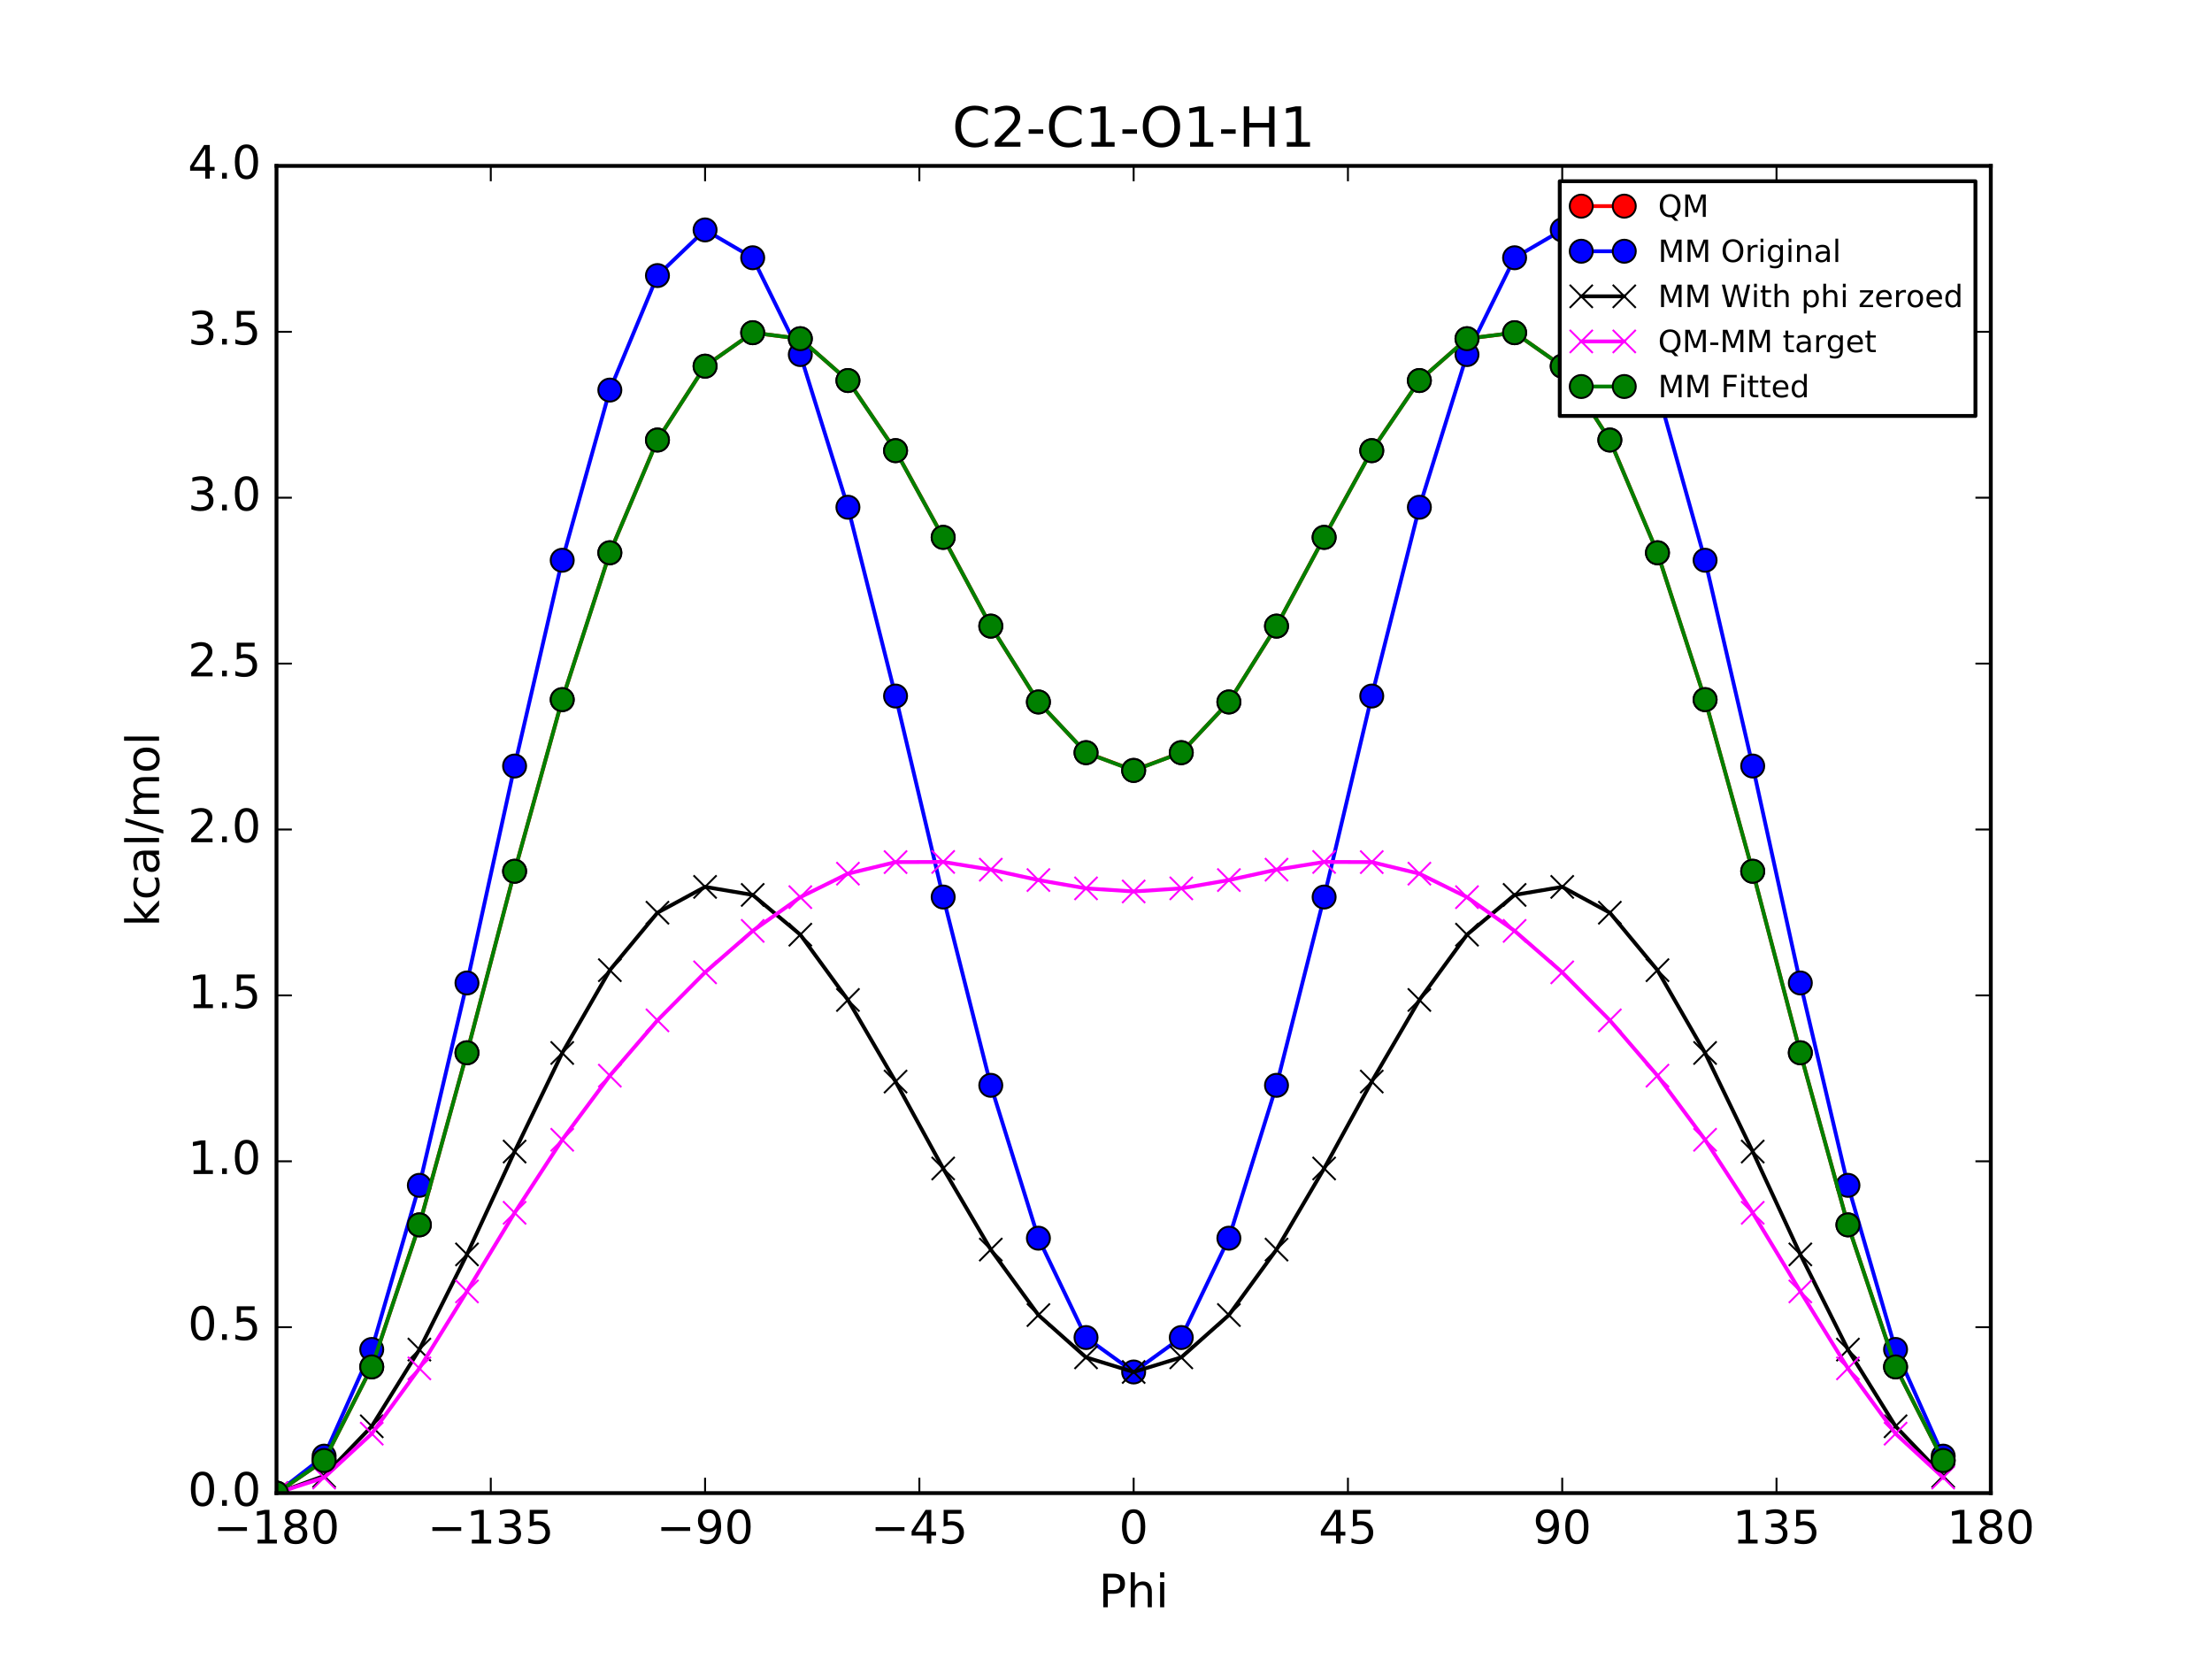 <?xml version="1.0" encoding="utf-8" standalone="no"?>
<!DOCTYPE svg PUBLIC "-//W3C//DTD SVG 1.1//EN"
  "http://www.w3.org/Graphics/SVG/1.1/DTD/svg11.dtd">
<!-- Created with matplotlib (http://matplotlib.org/) -->
<svg height="432pt" version="1.1" viewBox="0 0 576 432" width="576pt" xmlns="http://www.w3.org/2000/svg" xmlns:xlink="http://www.w3.org/1999/xlink">
 <defs>
  <style type="text/css">
*{stroke-linecap:butt;stroke-linejoin:round;stroke-miterlimit:100000;}
  </style>
 </defs>
 <g id="figure_1">
  <g id="patch_1">
   <path d="M 0 432 
L 576 432 
L 576 0 
L 0 0 
z
" style="fill:#ffffff;"/>
  </g>
  <g id="axes_1">
   <g id="patch_2">
    <path d="M 72 388.8 
L 518.4 388.8 
L 518.4 43.2 
L 72 43.2 
z
" style="fill:#ffffff;"/>
   </g>
   <g id="line2d_1">
    <path clip-path="url(#p8fb1df0a08)" d="M 72 388.8 
L 84.4 380.294 
L 96.8 355.929 
L 109.2 318.945 
L 121.6 274.128 
L 134 226.873 
L 146.4 182.188 
L 158.8 143.933 
L 171.2 114.569 
L 183.6 95.341 
L 196 86.636 
L 208.4 88.205 
L 220.8 99.086 
L 233.2 117.328 
L 245.6 139.918 
L 258 163.046 
L 270.4 182.802 
L 282.8 195.982 
L 295.2 200.593 
L 307.6 195.982 
L 320 182.802 
L 332.4 163.046 
L 344.8 139.918 
L 357.2 117.328 
L 369.6 99.086 
L 382 88.205 
L 394.4 86.636 
L 406.8 95.341 
L 419.2 114.569 
L 431.6 143.933 
L 444 182.188 
L 456.4 226.874 
L 468.8 274.128 
L 481.2 318.945 
L 493.6 355.929 
L 506 380.294 
" style="fill:none;stroke:#ff0000;stroke-linecap:square;"/>
    <defs>
     <path d="M 0 3 
C 0.796 3 1.559 2.684 2.121 2.121 
C 2.684 1.559 3 0.796 3 0 
C 3 -0.796 2.684 -1.559 2.121 -2.121 
C 1.559 -2.684 0.796 -3 0 -3 
C -0.796 -3 -1.559 -2.684 -2.121 -2.121 
C -2.684 -1.559 -3 -0.796 -3 0 
C -3 0.796 -2.684 1.559 -2.121 2.121 
C -1.559 2.684 -0.796 3 0 3 
z
" id="me7683fdfe3" style="stroke:#000000;stroke-width:0.5;"/>
    </defs>
    <g clip-path="url(#p8fb1df0a08)">
     <use style="fill:#ff0000;stroke:#000000;stroke-width:0.5;" x="72.0" xlink:href="#me7683fdfe3" y="388.8"/>
     <use style="fill:#ff0000;stroke:#000000;stroke-width:0.5;" x="84.4" xlink:href="#me7683fdfe3" y="380.294"/>
     <use style="fill:#ff0000;stroke:#000000;stroke-width:0.5;" x="96.8" xlink:href="#me7683fdfe3" y="355.929"/>
     <use style="fill:#ff0000;stroke:#000000;stroke-width:0.5;" x="109.2" xlink:href="#me7683fdfe3" y="318.945"/>
     <use style="fill:#ff0000;stroke:#000000;stroke-width:0.5;" x="121.6" xlink:href="#me7683fdfe3" y="274.128"/>
     <use style="fill:#ff0000;stroke:#000000;stroke-width:0.5;" x="134" xlink:href="#me7683fdfe3" y="226.873"/>
     <use style="fill:#ff0000;stroke:#000000;stroke-width:0.5;" x="146.4" xlink:href="#me7683fdfe3" y="182.188"/>
     <use style="fill:#ff0000;stroke:#000000;stroke-width:0.5;" x="158.8" xlink:href="#me7683fdfe3" y="143.933"/>
     <use style="fill:#ff0000;stroke:#000000;stroke-width:0.5;" x="171.2" xlink:href="#me7683fdfe3" y="114.569"/>
     <use style="fill:#ff0000;stroke:#000000;stroke-width:0.5;" x="183.6" xlink:href="#me7683fdfe3" y="95.341"/>
     <use style="fill:#ff0000;stroke:#000000;stroke-width:0.5;" x="196" xlink:href="#me7683fdfe3" y="86.636"/>
     <use style="fill:#ff0000;stroke:#000000;stroke-width:0.5;" x="208.4" xlink:href="#me7683fdfe3" y="88.205"/>
     <use style="fill:#ff0000;stroke:#000000;stroke-width:0.5;" x="220.8" xlink:href="#me7683fdfe3" y="99.086"/>
     <use style="fill:#ff0000;stroke:#000000;stroke-width:0.5;" x="233.2" xlink:href="#me7683fdfe3" y="117.328"/>
     <use style="fill:#ff0000;stroke:#000000;stroke-width:0.5;" x="245.6" xlink:href="#me7683fdfe3" y="139.918"/>
     <use style="fill:#ff0000;stroke:#000000;stroke-width:0.5;" x="258" xlink:href="#me7683fdfe3" y="163.046"/>
     <use style="fill:#ff0000;stroke:#000000;stroke-width:0.5;" x="270.4" xlink:href="#me7683fdfe3" y="182.802"/>
     <use style="fill:#ff0000;stroke:#000000;stroke-width:0.5;" x="282.8" xlink:href="#me7683fdfe3" y="195.982"/>
     <use style="fill:#ff0000;stroke:#000000;stroke-width:0.5;" x="295.2" xlink:href="#me7683fdfe3" y="200.593"/>
     <use style="fill:#ff0000;stroke:#000000;stroke-width:0.5;" x="307.6" xlink:href="#me7683fdfe3" y="195.982"/>
     <use style="fill:#ff0000;stroke:#000000;stroke-width:0.5;" x="320" xlink:href="#me7683fdfe3" y="182.802"/>
     <use style="fill:#ff0000;stroke:#000000;stroke-width:0.5;" x="332.4" xlink:href="#me7683fdfe3" y="163.046"/>
     <use style="fill:#ff0000;stroke:#000000;stroke-width:0.5;" x="344.8" xlink:href="#me7683fdfe3" y="139.918"/>
     <use style="fill:#ff0000;stroke:#000000;stroke-width:0.5;" x="357.2" xlink:href="#me7683fdfe3" y="117.328"/>
     <use style="fill:#ff0000;stroke:#000000;stroke-width:0.5;" x="369.6" xlink:href="#me7683fdfe3" y="99.086"/>
     <use style="fill:#ff0000;stroke:#000000;stroke-width:0.5;" x="382" xlink:href="#me7683fdfe3" y="88.205"/>
     <use style="fill:#ff0000;stroke:#000000;stroke-width:0.5;" x="394.4" xlink:href="#me7683fdfe3" y="86.636"/>
     <use style="fill:#ff0000;stroke:#000000;stroke-width:0.5;" x="406.8" xlink:href="#me7683fdfe3" y="95.341"/>
     <use style="fill:#ff0000;stroke:#000000;stroke-width:0.5;" x="419.2" xlink:href="#me7683fdfe3" y="114.569"/>
     <use style="fill:#ff0000;stroke:#000000;stroke-width:0.5;" x="431.6" xlink:href="#me7683fdfe3" y="143.933"/>
     <use style="fill:#ff0000;stroke:#000000;stroke-width:0.5;" x="444" xlink:href="#me7683fdfe3" y="182.188"/>
     <use style="fill:#ff0000;stroke:#000000;stroke-width:0.5;" x="456.4" xlink:href="#me7683fdfe3" y="226.874"/>
     <use style="fill:#ff0000;stroke:#000000;stroke-width:0.5;" x="468.8" xlink:href="#me7683fdfe3" y="274.128"/>
     <use style="fill:#ff0000;stroke:#000000;stroke-width:0.5;" x="481.2" xlink:href="#me7683fdfe3" y="318.945"/>
     <use style="fill:#ff0000;stroke:#000000;stroke-width:0.5;" x="493.6" xlink:href="#me7683fdfe3" y="355.929"/>
     <use style="fill:#ff0000;stroke:#000000;stroke-width:0.5;" x="506" xlink:href="#me7683fdfe3" y="380.294"/>
    </g>
   </g>
   <g id="line2d_2">
    <path clip-path="url(#p8fb1df0a08)" d="M 72 388.8 
L 84.4 379.177 
L 96.8 351.395 
L 109.2 308.66 
L 121.6 255.964 
L 134 199.473 
L 146.4 145.887 
L 158.8 101.573 
L 171.2 71.756 
L 183.6 59.872 
L 196 67.121 
L 208.4 92.327 
L 220.8 132.083 
L 233.2 181.248 
L 245.6 233.586 
L 258 282.619 
L 270.4 322.423 
L 282.8 348.294 
L 295.2 357.258 
L 307.6 348.294 
L 320 322.423 
L 332.4 282.619 
L 344.8 233.586 
L 357.2 181.248 
L 369.6 132.083 
L 382 92.327 
L 394.4 67.121 
L 406.8 59.872 
L 419.2 71.756 
L 431.6 101.573 
L 444 145.887 
L 456.4 199.473 
L 468.8 255.964 
L 481.2 308.66 
L 493.6 351.395 
L 506 379.177 
" style="fill:none;stroke:#0000ff;stroke-linecap:square;"/>
    <defs>
     <path d="M 0 3 
C 0.796 3 1.559 2.684 2.121 2.121 
C 2.684 1.559 3 0.796 3 0 
C 3 -0.796 2.684 -1.559 2.121 -2.121 
C 1.559 -2.684 0.796 -3 0 -3 
C -0.796 -3 -1.559 -2.684 -2.121 -2.121 
C -2.684 -1.559 -3 -0.796 -3 0 
C -3 0.796 -2.684 1.559 -2.121 2.121 
C -1.559 2.684 -0.796 3 0 3 
z
" id="m056b8f3711" style="stroke:#000000;stroke-width:0.5;"/>
    </defs>
    <g clip-path="url(#p8fb1df0a08)">
     <use style="fill:#0000ff;stroke:#000000;stroke-width:0.5;" x="72.0" xlink:href="#m056b8f3711" y="388.8"/>
     <use style="fill:#0000ff;stroke:#000000;stroke-width:0.5;" x="84.4" xlink:href="#m056b8f3711" y="379.177"/>
     <use style="fill:#0000ff;stroke:#000000;stroke-width:0.5;" x="96.8" xlink:href="#m056b8f3711" y="351.395"/>
     <use style="fill:#0000ff;stroke:#000000;stroke-width:0.5;" x="109.2" xlink:href="#m056b8f3711" y="308.66"/>
     <use style="fill:#0000ff;stroke:#000000;stroke-width:0.5;" x="121.6" xlink:href="#m056b8f3711" y="255.964"/>
     <use style="fill:#0000ff;stroke:#000000;stroke-width:0.5;" x="134" xlink:href="#m056b8f3711" y="199.473"/>
     <use style="fill:#0000ff;stroke:#000000;stroke-width:0.5;" x="146.4" xlink:href="#m056b8f3711" y="145.887"/>
     <use style="fill:#0000ff;stroke:#000000;stroke-width:0.5;" x="158.8" xlink:href="#m056b8f3711" y="101.573"/>
     <use style="fill:#0000ff;stroke:#000000;stroke-width:0.5;" x="171.2" xlink:href="#m056b8f3711" y="71.756"/>
     <use style="fill:#0000ff;stroke:#000000;stroke-width:0.5;" x="183.6" xlink:href="#m056b8f3711" y="59.872"/>
     <use style="fill:#0000ff;stroke:#000000;stroke-width:0.5;" x="196" xlink:href="#m056b8f3711" y="67.121"/>
     <use style="fill:#0000ff;stroke:#000000;stroke-width:0.5;" x="208.4" xlink:href="#m056b8f3711" y="92.327"/>
     <use style="fill:#0000ff;stroke:#000000;stroke-width:0.5;" x="220.8" xlink:href="#m056b8f3711" y="132.083"/>
     <use style="fill:#0000ff;stroke:#000000;stroke-width:0.5;" x="233.2" xlink:href="#m056b8f3711" y="181.248"/>
     <use style="fill:#0000ff;stroke:#000000;stroke-width:0.5;" x="245.6" xlink:href="#m056b8f3711" y="233.586"/>
     <use style="fill:#0000ff;stroke:#000000;stroke-width:0.5;" x="258" xlink:href="#m056b8f3711" y="282.619"/>
     <use style="fill:#0000ff;stroke:#000000;stroke-width:0.5;" x="270.4" xlink:href="#m056b8f3711" y="322.423"/>
     <use style="fill:#0000ff;stroke:#000000;stroke-width:0.5;" x="282.8" xlink:href="#m056b8f3711" y="348.294"/>
     <use style="fill:#0000ff;stroke:#000000;stroke-width:0.5;" x="295.2" xlink:href="#m056b8f3711" y="357.258"/>
     <use style="fill:#0000ff;stroke:#000000;stroke-width:0.5;" x="307.6" xlink:href="#m056b8f3711" y="348.294"/>
     <use style="fill:#0000ff;stroke:#000000;stroke-width:0.5;" x="320" xlink:href="#m056b8f3711" y="322.423"/>
     <use style="fill:#0000ff;stroke:#000000;stroke-width:0.5;" x="332.4" xlink:href="#m056b8f3711" y="282.619"/>
     <use style="fill:#0000ff;stroke:#000000;stroke-width:0.5;" x="344.8" xlink:href="#m056b8f3711" y="233.586"/>
     <use style="fill:#0000ff;stroke:#000000;stroke-width:0.5;" x="357.2" xlink:href="#m056b8f3711" y="181.248"/>
     <use style="fill:#0000ff;stroke:#000000;stroke-width:0.5;" x="369.6" xlink:href="#m056b8f3711" y="132.083"/>
     <use style="fill:#0000ff;stroke:#000000;stroke-width:0.5;" x="382" xlink:href="#m056b8f3711" y="92.327"/>
     <use style="fill:#0000ff;stroke:#000000;stroke-width:0.5;" x="394.4" xlink:href="#m056b8f3711" y="67.121"/>
     <use style="fill:#0000ff;stroke:#000000;stroke-width:0.5;" x="406.8" xlink:href="#m056b8f3711" y="59.872"/>
     <use style="fill:#0000ff;stroke:#000000;stroke-width:0.5;" x="419.2" xlink:href="#m056b8f3711" y="71.756"/>
     <use style="fill:#0000ff;stroke:#000000;stroke-width:0.5;" x="431.6" xlink:href="#m056b8f3711" y="101.573"/>
     <use style="fill:#0000ff;stroke:#000000;stroke-width:0.5;" x="444" xlink:href="#m056b8f3711" y="145.887"/>
     <use style="fill:#0000ff;stroke:#000000;stroke-width:0.5;" x="456.4" xlink:href="#m056b8f3711" y="199.473"/>
     <use style="fill:#0000ff;stroke:#000000;stroke-width:0.5;" x="468.8" xlink:href="#m056b8f3711" y="255.964"/>
     <use style="fill:#0000ff;stroke:#000000;stroke-width:0.5;" x="481.2" xlink:href="#m056b8f3711" y="308.66"/>
     <use style="fill:#0000ff;stroke:#000000;stroke-width:0.5;" x="493.6" xlink:href="#m056b8f3711" y="351.395"/>
     <use style="fill:#0000ff;stroke:#000000;stroke-width:0.5;" x="506" xlink:href="#m056b8f3711" y="379.177"/>
    </g>
   </g>
   <g id="line2d_3">
    <path clip-path="url(#p8fb1df0a08)" d="M 72 388.8 
L 84.4 384.336 
L 96.8 371.406 
L 109.2 351.428 
L 121.6 326.647 
L 134 299.862 
L 146.4 274.191 
L 158.8 252.633 
L 171.2 237.67 
L 183.6 230.944 
L 196 233.035 
L 208.4 243.388 
L 220.8 260.387 
L 233.2 281.637 
L 245.6 304.269 
L 258 325.387 
L 270.4 342.435 
L 282.8 353.453 
L 295.2 357.258 
L 307.6 353.453 
L 320 342.435 
L 332.4 325.387 
L 344.8 304.269 
L 357.2 281.637 
L 369.6 260.387 
L 382 243.388 
L 394.4 233.035 
L 406.8 230.944 
L 419.2 237.67 
L 431.6 252.633 
L 444 274.191 
L 456.4 299.862 
L 468.8 326.647 
L 481.2 351.428 
L 493.6 371.406 
L 506 384.336 
" style="fill:none;stroke:#000000;stroke-linecap:square;"/>
    <defs>
     <path d="M -3 3 
L 3 -3 
M -3 -3 
L 3 3 
" id="m86bcd23534" style="stroke:#000000;stroke-width:0.5;"/>
    </defs>
    <g clip-path="url(#p8fb1df0a08)">
     <use style="stroke:#000000;stroke-width:0.5;" x="72.0" xlink:href="#m86bcd23534" y="388.8"/>
     <use style="stroke:#000000;stroke-width:0.5;" x="84.4" xlink:href="#m86bcd23534" y="384.336"/>
     <use style="stroke:#000000;stroke-width:0.5;" x="96.8" xlink:href="#m86bcd23534" y="371.406"/>
     <use style="stroke:#000000;stroke-width:0.5;" x="109.2" xlink:href="#m86bcd23534" y="351.428"/>
     <use style="stroke:#000000;stroke-width:0.5;" x="121.6" xlink:href="#m86bcd23534" y="326.647"/>
     <use style="stroke:#000000;stroke-width:0.5;" x="134" xlink:href="#m86bcd23534" y="299.862"/>
     <use style="stroke:#000000;stroke-width:0.5;" x="146.4" xlink:href="#m86bcd23534" y="274.191"/>
     <use style="stroke:#000000;stroke-width:0.5;" x="158.8" xlink:href="#m86bcd23534" y="252.633"/>
     <use style="stroke:#000000;stroke-width:0.5;" x="171.2" xlink:href="#m86bcd23534" y="237.67"/>
     <use style="stroke:#000000;stroke-width:0.5;" x="183.6" xlink:href="#m86bcd23534" y="230.944"/>
     <use style="stroke:#000000;stroke-width:0.5;" x="196" xlink:href="#m86bcd23534" y="233.035"/>
     <use style="stroke:#000000;stroke-width:0.5;" x="208.4" xlink:href="#m86bcd23534" y="243.388"/>
     <use style="stroke:#000000;stroke-width:0.5;" x="220.8" xlink:href="#m86bcd23534" y="260.387"/>
     <use style="stroke:#000000;stroke-width:0.5;" x="233.2" xlink:href="#m86bcd23534" y="281.637"/>
     <use style="stroke:#000000;stroke-width:0.5;" x="245.6" xlink:href="#m86bcd23534" y="304.269"/>
     <use style="stroke:#000000;stroke-width:0.5;" x="258" xlink:href="#m86bcd23534" y="325.387"/>
     <use style="stroke:#000000;stroke-width:0.5;" x="270.4" xlink:href="#m86bcd23534" y="342.435"/>
     <use style="stroke:#000000;stroke-width:0.5;" x="282.8" xlink:href="#m86bcd23534" y="353.453"/>
     <use style="stroke:#000000;stroke-width:0.5;" x="295.2" xlink:href="#m86bcd23534" y="357.258"/>
     <use style="stroke:#000000;stroke-width:0.5;" x="307.6" xlink:href="#m86bcd23534" y="353.453"/>
     <use style="stroke:#000000;stroke-width:0.5;" x="320" xlink:href="#m86bcd23534" y="342.435"/>
     <use style="stroke:#000000;stroke-width:0.5;" x="332.4" xlink:href="#m86bcd23534" y="325.387"/>
     <use style="stroke:#000000;stroke-width:0.5;" x="344.8" xlink:href="#m86bcd23534" y="304.269"/>
     <use style="stroke:#000000;stroke-width:0.5;" x="357.2" xlink:href="#m86bcd23534" y="281.637"/>
     <use style="stroke:#000000;stroke-width:0.5;" x="369.6" xlink:href="#m86bcd23534" y="260.387"/>
     <use style="stroke:#000000;stroke-width:0.5;" x="382" xlink:href="#m86bcd23534" y="243.388"/>
     <use style="stroke:#000000;stroke-width:0.5;" x="394.4" xlink:href="#m86bcd23534" y="233.035"/>
     <use style="stroke:#000000;stroke-width:0.5;" x="406.8" xlink:href="#m86bcd23534" y="230.944"/>
     <use style="stroke:#000000;stroke-width:0.5;" x="419.2" xlink:href="#m86bcd23534" y="237.67"/>
     <use style="stroke:#000000;stroke-width:0.5;" x="431.6" xlink:href="#m86bcd23534" y="252.633"/>
     <use style="stroke:#000000;stroke-width:0.5;" x="444" xlink:href="#m86bcd23534" y="274.191"/>
     <use style="stroke:#000000;stroke-width:0.5;" x="456.4" xlink:href="#m86bcd23534" y="299.862"/>
     <use style="stroke:#000000;stroke-width:0.5;" x="468.8" xlink:href="#m86bcd23534" y="326.647"/>
     <use style="stroke:#000000;stroke-width:0.5;" x="481.2" xlink:href="#m86bcd23534" y="351.428"/>
     <use style="stroke:#000000;stroke-width:0.5;" x="493.6" xlink:href="#m86bcd23534" y="371.406"/>
     <use style="stroke:#000000;stroke-width:0.5;" x="506" xlink:href="#m86bcd23534" y="384.336"/>
    </g>
   </g>
   <g id="line2d_4">
    <path clip-path="url(#p8fb1df0a08)" d="M 72 388.8 
L 84.4 384.758 
L 96.8 373.322 
L 109.2 356.317 
L 121.6 336.28 
L 134 315.811 
L 146.4 296.797 
L 158.8 280.1 
L 171.2 265.699 
L 183.6 253.197 
L 196 242.401 
L 208.4 233.617 
L 220.8 227.499 
L 233.2 224.491 
L 245.6 224.449 
L 258 226.459 
L 270.4 229.168 
L 282.8 231.329 
L 295.2 232.135 
L 307.6 231.329 
L 320 229.168 
L 332.4 226.459 
L 344.8 224.449 
L 357.2 224.491 
L 369.6 227.499 
L 382 233.617 
L 394.4 242.401 
L 406.8 253.197 
L 419.2 265.699 
L 431.6 280.1 
L 444 296.797 
L 456.4 315.811 
L 468.8 336.28 
L 481.2 356.317 
L 493.6 373.322 
L 506 384.758 
" style="fill:none;stroke:#ff00ff;stroke-linecap:square;"/>
    <defs>
     <path d="M -3 3 
L 3 -3 
M -3 -3 
L 3 3 
" id="m15d2e65d86" style="stroke:#ff00ff;stroke-width:0.5;"/>
    </defs>
    <g clip-path="url(#p8fb1df0a08)">
     <use style="fill:#ff00ff;stroke:#ff00ff;stroke-width:0.5;" x="72.0" xlink:href="#m15d2e65d86" y="388.8"/>
     <use style="fill:#ff00ff;stroke:#ff00ff;stroke-width:0.5;" x="84.4" xlink:href="#m15d2e65d86" y="384.758"/>
     <use style="fill:#ff00ff;stroke:#ff00ff;stroke-width:0.5;" x="96.8" xlink:href="#m15d2e65d86" y="373.322"/>
     <use style="fill:#ff00ff;stroke:#ff00ff;stroke-width:0.5;" x="109.2" xlink:href="#m15d2e65d86" y="356.317"/>
     <use style="fill:#ff00ff;stroke:#ff00ff;stroke-width:0.5;" x="121.6" xlink:href="#m15d2e65d86" y="336.28"/>
     <use style="fill:#ff00ff;stroke:#ff00ff;stroke-width:0.5;" x="134" xlink:href="#m15d2e65d86" y="315.811"/>
     <use style="fill:#ff00ff;stroke:#ff00ff;stroke-width:0.5;" x="146.4" xlink:href="#m15d2e65d86" y="296.797"/>
     <use style="fill:#ff00ff;stroke:#ff00ff;stroke-width:0.5;" x="158.8" xlink:href="#m15d2e65d86" y="280.1"/>
     <use style="fill:#ff00ff;stroke:#ff00ff;stroke-width:0.5;" x="171.2" xlink:href="#m15d2e65d86" y="265.699"/>
     <use style="fill:#ff00ff;stroke:#ff00ff;stroke-width:0.5;" x="183.6" xlink:href="#m15d2e65d86" y="253.197"/>
     <use style="fill:#ff00ff;stroke:#ff00ff;stroke-width:0.5;" x="196" xlink:href="#m15d2e65d86" y="242.401"/>
     <use style="fill:#ff00ff;stroke:#ff00ff;stroke-width:0.5;" x="208.4" xlink:href="#m15d2e65d86" y="233.617"/>
     <use style="fill:#ff00ff;stroke:#ff00ff;stroke-width:0.5;" x="220.8" xlink:href="#m15d2e65d86" y="227.499"/>
     <use style="fill:#ff00ff;stroke:#ff00ff;stroke-width:0.5;" x="233.2" xlink:href="#m15d2e65d86" y="224.491"/>
     <use style="fill:#ff00ff;stroke:#ff00ff;stroke-width:0.5;" x="245.6" xlink:href="#m15d2e65d86" y="224.449"/>
     <use style="fill:#ff00ff;stroke:#ff00ff;stroke-width:0.5;" x="258" xlink:href="#m15d2e65d86" y="226.459"/>
     <use style="fill:#ff00ff;stroke:#ff00ff;stroke-width:0.5;" x="270.4" xlink:href="#m15d2e65d86" y="229.168"/>
     <use style="fill:#ff00ff;stroke:#ff00ff;stroke-width:0.5;" x="282.8" xlink:href="#m15d2e65d86" y="231.329"/>
     <use style="fill:#ff00ff;stroke:#ff00ff;stroke-width:0.5;" x="295.2" xlink:href="#m15d2e65d86" y="232.135"/>
     <use style="fill:#ff00ff;stroke:#ff00ff;stroke-width:0.5;" x="307.6" xlink:href="#m15d2e65d86" y="231.329"/>
     <use style="fill:#ff00ff;stroke:#ff00ff;stroke-width:0.5;" x="320" xlink:href="#m15d2e65d86" y="229.168"/>
     <use style="fill:#ff00ff;stroke:#ff00ff;stroke-width:0.5;" x="332.4" xlink:href="#m15d2e65d86" y="226.459"/>
     <use style="fill:#ff00ff;stroke:#ff00ff;stroke-width:0.5;" x="344.8" xlink:href="#m15d2e65d86" y="224.449"/>
     <use style="fill:#ff00ff;stroke:#ff00ff;stroke-width:0.5;" x="357.2" xlink:href="#m15d2e65d86" y="224.491"/>
     <use style="fill:#ff00ff;stroke:#ff00ff;stroke-width:0.5;" x="369.6" xlink:href="#m15d2e65d86" y="227.499"/>
     <use style="fill:#ff00ff;stroke:#ff00ff;stroke-width:0.5;" x="382" xlink:href="#m15d2e65d86" y="233.617"/>
     <use style="fill:#ff00ff;stroke:#ff00ff;stroke-width:0.5;" x="394.4" xlink:href="#m15d2e65d86" y="242.401"/>
     <use style="fill:#ff00ff;stroke:#ff00ff;stroke-width:0.5;" x="406.8" xlink:href="#m15d2e65d86" y="253.197"/>
     <use style="fill:#ff00ff;stroke:#ff00ff;stroke-width:0.5;" x="419.2" xlink:href="#m15d2e65d86" y="265.699"/>
     <use style="fill:#ff00ff;stroke:#ff00ff;stroke-width:0.5;" x="431.6" xlink:href="#m15d2e65d86" y="280.1"/>
     <use style="fill:#ff00ff;stroke:#ff00ff;stroke-width:0.5;" x="444" xlink:href="#m15d2e65d86" y="296.797"/>
     <use style="fill:#ff00ff;stroke:#ff00ff;stroke-width:0.5;" x="456.4" xlink:href="#m15d2e65d86" y="315.811"/>
     <use style="fill:#ff00ff;stroke:#ff00ff;stroke-width:0.5;" x="468.8" xlink:href="#m15d2e65d86" y="336.28"/>
     <use style="fill:#ff00ff;stroke:#ff00ff;stroke-width:0.5;" x="481.2" xlink:href="#m15d2e65d86" y="356.317"/>
     <use style="fill:#ff00ff;stroke:#ff00ff;stroke-width:0.5;" x="493.6" xlink:href="#m15d2e65d86" y="373.322"/>
     <use style="fill:#ff00ff;stroke:#ff00ff;stroke-width:0.5;" x="506" xlink:href="#m15d2e65d86" y="384.758"/>
    </g>
   </g>
   <g id="line2d_5">
    <path clip-path="url(#p8fb1df0a08)" d="M 72 388.8 
L 84.4 380.304 
L 96.8 355.941 
L 109.2 318.96 
L 121.6 274.148 
L 134 226.876 
L 146.4 182.182 
L 158.8 143.944 
L 171.2 114.597 
L 183.6 95.361 
L 196 86.633 
L 208.4 88.198 
L 220.8 99.093 
L 233.2 117.365 
L 245.6 139.943 
L 258 163.034 
L 270.4 182.787 
L 282.8 195.999 
L 295.2 200.635 
L 307.6 195.999 
L 320 182.787 
L 332.4 163.034 
L 344.8 139.943 
L 357.2 117.365 
L 369.6 99.093 
L 382 88.198 
L 394.4 86.633 
L 406.8 95.361 
L 419.2 114.597 
L 431.6 143.944 
L 444 182.182 
L 456.4 226.876 
L 468.8 274.148 
L 481.2 318.96 
L 493.6 355.941 
L 506 380.304 
" style="fill:none;stroke:#008000;stroke-linecap:square;"/>
    <defs>
     <path d="M 0 3 
C 0.796 3 1.559 2.684 2.121 2.121 
C 2.684 1.559 3 0.796 3 0 
C 3 -0.796 2.684 -1.559 2.121 -2.121 
C 1.559 -2.684 0.796 -3 0 -3 
C -0.796 -3 -1.559 -2.684 -2.121 -2.121 
C -2.684 -1.559 -3 -0.796 -3 0 
C -3 0.796 -2.684 1.559 -2.121 2.121 
C -1.559 2.684 -0.796 3 0 3 
z
" id="mf038c4d034" style="stroke:#000000;stroke-width:0.5;"/>
    </defs>
    <g clip-path="url(#p8fb1df0a08)">
     <use style="fill:#008000;stroke:#000000;stroke-width:0.5;" x="72.0" xlink:href="#mf038c4d034" y="388.8"/>
     <use style="fill:#008000;stroke:#000000;stroke-width:0.5;" x="84.4" xlink:href="#mf038c4d034" y="380.304"/>
     <use style="fill:#008000;stroke:#000000;stroke-width:0.5;" x="96.8" xlink:href="#mf038c4d034" y="355.941"/>
     <use style="fill:#008000;stroke:#000000;stroke-width:0.5;" x="109.2" xlink:href="#mf038c4d034" y="318.96"/>
     <use style="fill:#008000;stroke:#000000;stroke-width:0.5;" x="121.6" xlink:href="#mf038c4d034" y="274.148"/>
     <use style="fill:#008000;stroke:#000000;stroke-width:0.5;" x="134" xlink:href="#mf038c4d034" y="226.876"/>
     <use style="fill:#008000;stroke:#000000;stroke-width:0.5;" x="146.4" xlink:href="#mf038c4d034" y="182.182"/>
     <use style="fill:#008000;stroke:#000000;stroke-width:0.5;" x="158.8" xlink:href="#mf038c4d034" y="143.944"/>
     <use style="fill:#008000;stroke:#000000;stroke-width:0.5;" x="171.2" xlink:href="#mf038c4d034" y="114.597"/>
     <use style="fill:#008000;stroke:#000000;stroke-width:0.5;" x="183.6" xlink:href="#mf038c4d034" y="95.361"/>
     <use style="fill:#008000;stroke:#000000;stroke-width:0.5;" x="196" xlink:href="#mf038c4d034" y="86.633"/>
     <use style="fill:#008000;stroke:#000000;stroke-width:0.5;" x="208.4" xlink:href="#mf038c4d034" y="88.198"/>
     <use style="fill:#008000;stroke:#000000;stroke-width:0.5;" x="220.8" xlink:href="#mf038c4d034" y="99.093"/>
     <use style="fill:#008000;stroke:#000000;stroke-width:0.5;" x="233.2" xlink:href="#mf038c4d034" y="117.365"/>
     <use style="fill:#008000;stroke:#000000;stroke-width:0.5;" x="245.6" xlink:href="#mf038c4d034" y="139.943"/>
     <use style="fill:#008000;stroke:#000000;stroke-width:0.5;" x="258" xlink:href="#mf038c4d034" y="163.034"/>
     <use style="fill:#008000;stroke:#000000;stroke-width:0.5;" x="270.4" xlink:href="#mf038c4d034" y="182.787"/>
     <use style="fill:#008000;stroke:#000000;stroke-width:0.5;" x="282.8" xlink:href="#mf038c4d034" y="195.999"/>
     <use style="fill:#008000;stroke:#000000;stroke-width:0.5;" x="295.2" xlink:href="#mf038c4d034" y="200.635"/>
     <use style="fill:#008000;stroke:#000000;stroke-width:0.5;" x="307.6" xlink:href="#mf038c4d034" y="195.999"/>
     <use style="fill:#008000;stroke:#000000;stroke-width:0.5;" x="320" xlink:href="#mf038c4d034" y="182.787"/>
     <use style="fill:#008000;stroke:#000000;stroke-width:0.5;" x="332.4" xlink:href="#mf038c4d034" y="163.034"/>
     <use style="fill:#008000;stroke:#000000;stroke-width:0.5;" x="344.8" xlink:href="#mf038c4d034" y="139.943"/>
     <use style="fill:#008000;stroke:#000000;stroke-width:0.5;" x="357.2" xlink:href="#mf038c4d034" y="117.365"/>
     <use style="fill:#008000;stroke:#000000;stroke-width:0.5;" x="369.6" xlink:href="#mf038c4d034" y="99.093"/>
     <use style="fill:#008000;stroke:#000000;stroke-width:0.5;" x="382" xlink:href="#mf038c4d034" y="88.198"/>
     <use style="fill:#008000;stroke:#000000;stroke-width:0.5;" x="394.4" xlink:href="#mf038c4d034" y="86.633"/>
     <use style="fill:#008000;stroke:#000000;stroke-width:0.5;" x="406.8" xlink:href="#mf038c4d034" y="95.361"/>
     <use style="fill:#008000;stroke:#000000;stroke-width:0.5;" x="419.2" xlink:href="#mf038c4d034" y="114.597"/>
     <use style="fill:#008000;stroke:#000000;stroke-width:0.5;" x="431.6" xlink:href="#mf038c4d034" y="143.944"/>
     <use style="fill:#008000;stroke:#000000;stroke-width:0.5;" x="444" xlink:href="#mf038c4d034" y="182.182"/>
     <use style="fill:#008000;stroke:#000000;stroke-width:0.5;" x="456.4" xlink:href="#mf038c4d034" y="226.876"/>
     <use style="fill:#008000;stroke:#000000;stroke-width:0.5;" x="468.8" xlink:href="#mf038c4d034" y="274.148"/>
     <use style="fill:#008000;stroke:#000000;stroke-width:0.5;" x="481.2" xlink:href="#mf038c4d034" y="318.96"/>
     <use style="fill:#008000;stroke:#000000;stroke-width:0.5;" x="493.6" xlink:href="#mf038c4d034" y="355.941"/>
     <use style="fill:#008000;stroke:#000000;stroke-width:0.5;" x="506" xlink:href="#mf038c4d034" y="380.304"/>
    </g>
   </g>
   <g id="patch_3">
    <path d="M 72 388.8 
L 518.4 388.8 
" style="fill:none;stroke:#000000;stroke-linecap:square;stroke-linejoin:miter;"/>
   </g>
   <g id="patch_4">
    <path d="M 72 388.8 
L 72 43.2 
" style="fill:none;stroke:#000000;stroke-linecap:square;stroke-linejoin:miter;"/>
   </g>
   <g id="patch_5">
    <path d="M 72 43.2 
L 518.4 43.2 
" style="fill:none;stroke:#000000;stroke-linecap:square;stroke-linejoin:miter;"/>
   </g>
   <g id="patch_6">
    <path d="M 518.4 388.8 
L 518.4 43.2 
" style="fill:none;stroke:#000000;stroke-linecap:square;stroke-linejoin:miter;"/>
   </g>
   <g id="matplotlib.axis_1">
    <g id="xtick_1">
     <g id="line2d_6">
      <defs>
       <path d="M 0 0 
L 0 -4 
" id="m5f5374c06c" style="stroke:#000000;stroke-width:0.5;"/>
      </defs>
      <g>
       <use style="stroke:#000000;stroke-width:0.5;" x="72.0" xlink:href="#m5f5374c06c" y="388.8"/>
      </g>
     </g>
     <g id="line2d_7">
      <defs>
       <path d="M 0 0 
L 0 4 
" id="m02f65c359b" style="stroke:#000000;stroke-width:0.5;"/>
      </defs>
      <g>
       <use style="stroke:#000000;stroke-width:0.5;" x="72.0" xlink:href="#m02f65c359b" y="43.2"/>
      </g>
     </g>
     <g id="text_1">
      <!-- −180 -->
      <defs>
       <path d="M 10.594 35.5 
L 73.188 35.5 
L 73.188 27.203 
L 10.594 27.203 
z
" id="BitstreamVeraSans-Roman-2212"/>
       <path d="M 31.781 66.406 
Q 24.172 66.406 20.328 58.906 
Q 16.5 51.422 16.5 36.375 
Q 16.5 21.391 20.328 13.891 
Q 24.172 6.391 31.781 6.391 
Q 39.453 6.391 43.281 13.891 
Q 47.125 21.391 47.125 36.375 
Q 47.125 51.422 43.281 58.906 
Q 39.453 66.406 31.781 66.406 
M 31.781 74.219 
Q 44.047 74.219 50.516 64.516 
Q 56.984 54.828 56.984 36.375 
Q 56.984 17.969 50.516 8.266 
Q 44.047 -1.422 31.781 -1.422 
Q 19.531 -1.422 13.062 8.266 
Q 6.594 17.969 6.594 36.375 
Q 6.594 54.828 13.062 64.516 
Q 19.531 74.219 31.781 74.219 
" id="BitstreamVeraSans-Roman-30"/>
       <path d="M 12.406 8.297 
L 28.516 8.297 
L 28.516 63.922 
L 10.984 60.406 
L 10.984 69.391 
L 28.422 72.906 
L 38.281 72.906 
L 38.281 8.297 
L 54.391 8.297 
L 54.391 0 
L 12.406 0 
z
" id="BitstreamVeraSans-Roman-31"/>
       <path d="M 31.781 34.625 
Q 24.75 34.625 20.719 30.859 
Q 16.703 27.094 16.703 20.516 
Q 16.703 13.922 20.719 10.156 
Q 24.75 6.391 31.781 6.391 
Q 38.812 6.391 42.859 10.172 
Q 46.922 13.969 46.922 20.516 
Q 46.922 27.094 42.891 30.859 
Q 38.875 34.625 31.781 34.625 
M 21.922 38.812 
Q 15.578 40.375 12.031 44.719 
Q 8.5 49.078 8.5 55.328 
Q 8.5 64.062 14.719 69.141 
Q 20.953 74.219 31.781 74.219 
Q 42.672 74.219 48.875 69.141 
Q 55.078 64.062 55.078 55.328 
Q 55.078 49.078 51.531 44.719 
Q 48 40.375 41.703 38.812 
Q 48.828 37.156 52.797 32.312 
Q 56.781 27.484 56.781 20.516 
Q 56.781 9.906 50.312 4.234 
Q 43.844 -1.422 31.781 -1.422 
Q 19.734 -1.422 13.25 4.234 
Q 6.781 9.906 6.781 20.516 
Q 6.781 27.484 10.781 32.312 
Q 14.797 37.156 21.922 38.812 
M 18.312 54.391 
Q 18.312 48.734 21.844 45.562 
Q 25.391 42.391 31.781 42.391 
Q 38.141 42.391 41.719 45.562 
Q 45.312 48.734 45.312 54.391 
Q 45.312 60.062 41.719 63.234 
Q 38.141 66.406 31.781 66.406 
Q 25.391 66.406 21.844 63.234 
Q 18.312 60.062 18.312 54.391 
" id="BitstreamVeraSans-Roman-38"/>
      </defs>
      <g transform="translate(55.52 401.918)scale(0.12 -0.12)">
       <use xlink:href="#BitstreamVeraSans-Roman-2212"/>
       <use x="83.789" xlink:href="#BitstreamVeraSans-Roman-31"/>
       <use x="147.412" xlink:href="#BitstreamVeraSans-Roman-38"/>
       <use x="211.035" xlink:href="#BitstreamVeraSans-Roman-30"/>
      </g>
     </g>
    </g>
    <g id="xtick_2">
     <g id="line2d_8">
      <g>
       <use style="stroke:#000000;stroke-width:0.5;" x="127.8" xlink:href="#m5f5374c06c" y="388.8"/>
      </g>
     </g>
     <g id="line2d_9">
      <g>
       <use style="stroke:#000000;stroke-width:0.5;" x="127.8" xlink:href="#m02f65c359b" y="43.2"/>
      </g>
     </g>
     <g id="text_2">
      <!-- −135 -->
      <defs>
       <path d="M 10.797 72.906 
L 49.516 72.906 
L 49.516 64.594 
L 19.828 64.594 
L 19.828 46.734 
Q 21.969 47.469 24.109 47.828 
Q 26.266 48.188 28.422 48.188 
Q 40.625 48.188 47.75 41.5 
Q 54.891 34.812 54.891 23.391 
Q 54.891 11.625 47.562 5.094 
Q 40.234 -1.422 26.906 -1.422 
Q 22.312 -1.422 17.547 -0.641 
Q 12.797 0.141 7.719 1.703 
L 7.719 11.625 
Q 12.109 9.234 16.797 8.062 
Q 21.484 6.891 26.703 6.891 
Q 35.156 6.891 40.078 11.328 
Q 45.016 15.766 45.016 23.391 
Q 45.016 31 40.078 35.438 
Q 35.156 39.891 26.703 39.891 
Q 22.75 39.891 18.812 39.016 
Q 14.891 38.141 10.797 36.281 
z
" id="BitstreamVeraSans-Roman-35"/>
       <path d="M 40.578 39.312 
Q 47.656 37.797 51.625 33 
Q 55.609 28.219 55.609 21.188 
Q 55.609 10.406 48.188 4.484 
Q 40.766 -1.422 27.094 -1.422 
Q 22.516 -1.422 17.656 -0.516 
Q 12.797 0.391 7.625 2.203 
L 7.625 11.719 
Q 11.719 9.328 16.594 8.109 
Q 21.484 6.891 26.812 6.891 
Q 36.078 6.891 40.938 10.547 
Q 45.797 14.203 45.797 21.188 
Q 45.797 27.641 41.281 31.266 
Q 36.766 34.906 28.719 34.906 
L 20.219 34.906 
L 20.219 43.016 
L 29.109 43.016 
Q 36.375 43.016 40.234 45.922 
Q 44.094 48.828 44.094 54.297 
Q 44.094 59.906 40.109 62.906 
Q 36.141 65.922 28.719 65.922 
Q 24.656 65.922 20.016 65.031 
Q 15.375 64.156 9.812 62.312 
L 9.812 71.094 
Q 15.438 72.656 20.344 73.438 
Q 25.25 74.219 29.594 74.219 
Q 40.828 74.219 47.359 69.109 
Q 53.906 64.016 53.906 55.328 
Q 53.906 49.266 50.438 45.094 
Q 46.969 40.922 40.578 39.312 
" id="BitstreamVeraSans-Roman-33"/>
      </defs>
      <g transform="translate(111.32 401.918)scale(0.12 -0.12)">
       <use xlink:href="#BitstreamVeraSans-Roman-2212"/>
       <use x="83.789" xlink:href="#BitstreamVeraSans-Roman-31"/>
       <use x="147.412" xlink:href="#BitstreamVeraSans-Roman-33"/>
       <use x="211.035" xlink:href="#BitstreamVeraSans-Roman-35"/>
      </g>
     </g>
    </g>
    <g id="xtick_3">
     <g id="line2d_10">
      <g>
       <use style="stroke:#000000;stroke-width:0.5;" x="183.6" xlink:href="#m5f5374c06c" y="388.8"/>
      </g>
     </g>
     <g id="line2d_11">
      <g>
       <use style="stroke:#000000;stroke-width:0.5;" x="183.6" xlink:href="#m02f65c359b" y="43.2"/>
      </g>
     </g>
     <g id="text_3">
      <!-- −90 -->
      <defs>
       <path d="M 10.984 1.516 
L 10.984 10.5 
Q 14.703 8.734 18.5 7.812 
Q 22.312 6.891 25.984 6.891 
Q 35.75 6.891 40.891 13.453 
Q 46.047 20.016 46.781 33.406 
Q 43.953 29.203 39.594 26.953 
Q 35.25 24.703 29.984 24.703 
Q 19.047 24.703 12.672 31.312 
Q 6.297 37.938 6.297 49.422 
Q 6.297 60.641 12.938 67.422 
Q 19.578 74.219 30.609 74.219 
Q 43.266 74.219 49.922 64.516 
Q 56.594 54.828 56.594 36.375 
Q 56.594 19.141 48.406 8.859 
Q 40.234 -1.422 26.422 -1.422 
Q 22.703 -1.422 18.891 -0.688 
Q 15.094 0.047 10.984 1.516 
M 30.609 32.422 
Q 37.25 32.422 41.125 36.953 
Q 45.016 41.5 45.016 49.422 
Q 45.016 57.281 41.125 61.844 
Q 37.25 66.406 30.609 66.406 
Q 23.969 66.406 20.094 61.844 
Q 16.219 57.281 16.219 49.422 
Q 16.219 41.5 20.094 36.953 
Q 23.969 32.422 30.609 32.422 
" id="BitstreamVeraSans-Roman-39"/>
      </defs>
      <g transform="translate(170.937 401.918)scale(0.12 -0.12)">
       <use xlink:href="#BitstreamVeraSans-Roman-2212"/>
       <use x="83.789" xlink:href="#BitstreamVeraSans-Roman-39"/>
       <use x="147.412" xlink:href="#BitstreamVeraSans-Roman-30"/>
      </g>
     </g>
    </g>
    <g id="xtick_4">
     <g id="line2d_12">
      <g>
       <use style="stroke:#000000;stroke-width:0.5;" x="239.4" xlink:href="#m5f5374c06c" y="388.8"/>
      </g>
     </g>
     <g id="line2d_13">
      <g>
       <use style="stroke:#000000;stroke-width:0.5;" x="239.4" xlink:href="#m02f65c359b" y="43.2"/>
      </g>
     </g>
     <g id="text_4">
      <!-- −45 -->
      <defs>
       <path d="M 37.797 64.312 
L 12.891 25.391 
L 37.797 25.391 
z
M 35.203 72.906 
L 47.609 72.906 
L 47.609 25.391 
L 58.016 25.391 
L 58.016 17.188 
L 47.609 17.188 
L 47.609 0 
L 37.797 0 
L 37.797 17.188 
L 4.891 17.188 
L 4.891 26.703 
z
" id="BitstreamVeraSans-Roman-34"/>
      </defs>
      <g transform="translate(226.737 401.918)scale(0.12 -0.12)">
       <use xlink:href="#BitstreamVeraSans-Roman-2212"/>
       <use x="83.789" xlink:href="#BitstreamVeraSans-Roman-34"/>
       <use x="147.412" xlink:href="#BitstreamVeraSans-Roman-35"/>
      </g>
     </g>
    </g>
    <g id="xtick_5">
     <g id="line2d_14">
      <g>
       <use style="stroke:#000000;stroke-width:0.5;" x="295.2" xlink:href="#m5f5374c06c" y="388.8"/>
      </g>
     </g>
     <g id="line2d_15">
      <g>
       <use style="stroke:#000000;stroke-width:0.5;" x="295.2" xlink:href="#m02f65c359b" y="43.2"/>
      </g>
     </g>
     <g id="text_5">
      <!-- 0 -->
      <g transform="translate(291.382 401.918)scale(0.12 -0.12)">
       <use xlink:href="#BitstreamVeraSans-Roman-30"/>
      </g>
     </g>
    </g>
    <g id="xtick_6">
     <g id="line2d_16">
      <g>
       <use style="stroke:#000000;stroke-width:0.5;" x="351.0" xlink:href="#m5f5374c06c" y="388.8"/>
      </g>
     </g>
     <g id="line2d_17">
      <g>
       <use style="stroke:#000000;stroke-width:0.5;" x="351.0" xlink:href="#m02f65c359b" y="43.2"/>
      </g>
     </g>
     <g id="text_6">
      <!-- 45 -->
      <g transform="translate(343.365 401.918)scale(0.12 -0.12)">
       <use xlink:href="#BitstreamVeraSans-Roman-34"/>
       <use x="63.623" xlink:href="#BitstreamVeraSans-Roman-35"/>
      </g>
     </g>
    </g>
    <g id="xtick_7">
     <g id="line2d_18">
      <g>
       <use style="stroke:#000000;stroke-width:0.5;" x="406.8" xlink:href="#m5f5374c06c" y="388.8"/>
      </g>
     </g>
     <g id="line2d_19">
      <g>
       <use style="stroke:#000000;stroke-width:0.5;" x="406.8" xlink:href="#m02f65c359b" y="43.2"/>
      </g>
     </g>
     <g id="text_7">
      <!-- 90 -->
      <g transform="translate(399.165 401.918)scale(0.12 -0.12)">
       <use xlink:href="#BitstreamVeraSans-Roman-39"/>
       <use x="63.623" xlink:href="#BitstreamVeraSans-Roman-30"/>
      </g>
     </g>
    </g>
    <g id="xtick_8">
     <g id="line2d_20">
      <g>
       <use style="stroke:#000000;stroke-width:0.5;" x="462.6" xlink:href="#m5f5374c06c" y="388.8"/>
      </g>
     </g>
     <g id="line2d_21">
      <g>
       <use style="stroke:#000000;stroke-width:0.5;" x="462.6" xlink:href="#m02f65c359b" y="43.2"/>
      </g>
     </g>
     <g id="text_8">
      <!-- 135 -->
      <g transform="translate(451.147 401.918)scale(0.12 -0.12)">
       <use xlink:href="#BitstreamVeraSans-Roman-31"/>
       <use x="63.623" xlink:href="#BitstreamVeraSans-Roman-33"/>
       <use x="127.246" xlink:href="#BitstreamVeraSans-Roman-35"/>
      </g>
     </g>
    </g>
    <g id="xtick_9">
     <g id="line2d_22">
      <g>
       <use style="stroke:#000000;stroke-width:0.5;" x="518.4" xlink:href="#m5f5374c06c" y="388.8"/>
      </g>
     </g>
     <g id="line2d_23">
      <g>
       <use style="stroke:#000000;stroke-width:0.5;" x="518.4" xlink:href="#m02f65c359b" y="43.2"/>
      </g>
     </g>
     <g id="text_9">
      <!-- 180 -->
      <g transform="translate(506.947 401.918)scale(0.12 -0.12)">
       <use xlink:href="#BitstreamVeraSans-Roman-31"/>
       <use x="63.623" xlink:href="#BitstreamVeraSans-Roman-38"/>
       <use x="127.246" xlink:href="#BitstreamVeraSans-Roman-30"/>
      </g>
     </g>
    </g>
    <g id="text_10">
     <!-- Phi -->
     <defs>
      <path d="M 54.891 33.016 
L 54.891 0 
L 45.906 0 
L 45.906 32.719 
Q 45.906 40.484 42.875 44.328 
Q 39.844 48.188 33.797 48.188 
Q 26.516 48.188 22.312 43.547 
Q 18.109 38.922 18.109 30.906 
L 18.109 0 
L 9.078 0 
L 9.078 75.984 
L 18.109 75.984 
L 18.109 46.188 
Q 21.344 51.125 25.703 53.562 
Q 30.078 56 35.797 56 
Q 45.219 56 50.047 50.172 
Q 54.891 44.344 54.891 33.016 
" id="BitstreamVeraSans-Roman-68"/>
      <path d="M 9.422 54.688 
L 18.406 54.688 
L 18.406 0 
L 9.422 0 
z
M 9.422 75.984 
L 18.406 75.984 
L 18.406 64.594 
L 9.422 64.594 
z
" id="BitstreamVeraSans-Roman-69"/>
      <path d="M 19.672 64.797 
L 19.672 37.406 
L 32.078 37.406 
Q 38.969 37.406 42.719 40.969 
Q 46.484 44.531 46.484 51.125 
Q 46.484 57.672 42.719 61.234 
Q 38.969 64.797 32.078 64.797 
z
M 9.812 72.906 
L 32.078 72.906 
Q 44.344 72.906 50.609 67.359 
Q 56.891 61.812 56.891 51.125 
Q 56.891 40.328 50.609 34.812 
Q 44.344 29.297 32.078 29.297 
L 19.672 29.297 
L 19.672 0 
L 9.812 0 
z
" id="BitstreamVeraSans-Roman-50"/>
     </defs>
     <g transform="translate(286.113 418.532)scale(0.12 -0.12)">
      <use xlink:href="#BitstreamVeraSans-Roman-50"/>
      <use x="60.303" xlink:href="#BitstreamVeraSans-Roman-68"/>
      <use x="123.682" xlink:href="#BitstreamVeraSans-Roman-69"/>
     </g>
    </g>
   </g>
   <g id="matplotlib.axis_2">
    <g id="ytick_1">
     <g id="line2d_24">
      <defs>
       <path d="M 0 0 
L 4 0 
" id="m2e11adb8a5" style="stroke:#000000;stroke-width:0.5;"/>
      </defs>
      <g>
       <use style="stroke:#000000;stroke-width:0.5;" x="72.0" xlink:href="#m2e11adb8a5" y="388.8"/>
      </g>
     </g>
     <g id="line2d_25">
      <defs>
       <path d="M 0 0 
L -4 0 
" id="mbbde6576ae" style="stroke:#000000;stroke-width:0.5;"/>
      </defs>
      <g>
       <use style="stroke:#000000;stroke-width:0.5;" x="518.4" xlink:href="#mbbde6576ae" y="388.8"/>
      </g>
     </g>
     <g id="text_11">
      <!-- 0.0 -->
      <defs>
       <path d="M 10.688 12.406 
L 21 12.406 
L 21 0 
L 10.688 0 
z
" id="BitstreamVeraSans-Roman-2e"/>
      </defs>
      <g transform="translate(48.916 392.111)scale(0.12 -0.12)">
       <use xlink:href="#BitstreamVeraSans-Roman-30"/>
       <use x="63.623" xlink:href="#BitstreamVeraSans-Roman-2e"/>
       <use x="95.41" xlink:href="#BitstreamVeraSans-Roman-30"/>
      </g>
     </g>
    </g>
    <g id="ytick_2">
     <g id="line2d_26">
      <g>
       <use style="stroke:#000000;stroke-width:0.5;" x="72.0" xlink:href="#m2e11adb8a5" y="345.6"/>
      </g>
     </g>
     <g id="line2d_27">
      <g>
       <use style="stroke:#000000;stroke-width:0.5;" x="518.4" xlink:href="#mbbde6576ae" y="345.6"/>
      </g>
     </g>
     <g id="text_12">
      <!-- 0.5 -->
      <g transform="translate(48.916 348.911)scale(0.12 -0.12)">
       <use xlink:href="#BitstreamVeraSans-Roman-30"/>
       <use x="63.623" xlink:href="#BitstreamVeraSans-Roman-2e"/>
       <use x="95.41" xlink:href="#BitstreamVeraSans-Roman-35"/>
      </g>
     </g>
    </g>
    <g id="ytick_3">
     <g id="line2d_28">
      <g>
       <use style="stroke:#000000;stroke-width:0.5;" x="72.0" xlink:href="#m2e11adb8a5" y="302.4"/>
      </g>
     </g>
     <g id="line2d_29">
      <g>
       <use style="stroke:#000000;stroke-width:0.5;" x="518.4" xlink:href="#mbbde6576ae" y="302.4"/>
      </g>
     </g>
     <g id="text_13">
      <!-- 1.0 -->
      <g transform="translate(48.916 305.711)scale(0.12 -0.12)">
       <use xlink:href="#BitstreamVeraSans-Roman-31"/>
       <use x="63.623" xlink:href="#BitstreamVeraSans-Roman-2e"/>
       <use x="95.41" xlink:href="#BitstreamVeraSans-Roman-30"/>
      </g>
     </g>
    </g>
    <g id="ytick_4">
     <g id="line2d_30">
      <g>
       <use style="stroke:#000000;stroke-width:0.5;" x="72.0" xlink:href="#m2e11adb8a5" y="259.2"/>
      </g>
     </g>
     <g id="line2d_31">
      <g>
       <use style="stroke:#000000;stroke-width:0.5;" x="518.4" xlink:href="#mbbde6576ae" y="259.2"/>
      </g>
     </g>
     <g id="text_14">
      <!-- 1.5 -->
      <g transform="translate(48.916 262.511)scale(0.12 -0.12)">
       <use xlink:href="#BitstreamVeraSans-Roman-31"/>
       <use x="63.623" xlink:href="#BitstreamVeraSans-Roman-2e"/>
       <use x="95.41" xlink:href="#BitstreamVeraSans-Roman-35"/>
      </g>
     </g>
    </g>
    <g id="ytick_5">
     <g id="line2d_32">
      <g>
       <use style="stroke:#000000;stroke-width:0.5;" x="72.0" xlink:href="#m2e11adb8a5" y="216.0"/>
      </g>
     </g>
     <g id="line2d_33">
      <g>
       <use style="stroke:#000000;stroke-width:0.5;" x="518.4" xlink:href="#mbbde6576ae" y="216.0"/>
      </g>
     </g>
     <g id="text_15">
      <!-- 2.0 -->
      <defs>
       <path d="M 19.188 8.297 
L 53.609 8.297 
L 53.609 0 
L 7.328 0 
L 7.328 8.297 
Q 12.938 14.109 22.625 23.891 
Q 32.328 33.688 34.812 36.531 
Q 39.547 41.844 41.422 45.531 
Q 43.312 49.219 43.312 52.781 
Q 43.312 58.594 39.234 62.25 
Q 35.156 65.922 28.609 65.922 
Q 23.969 65.922 18.812 64.312 
Q 13.672 62.703 7.812 59.422 
L 7.812 69.391 
Q 13.766 71.781 18.938 73 
Q 24.125 74.219 28.422 74.219 
Q 39.75 74.219 46.484 68.547 
Q 53.219 62.891 53.219 53.422 
Q 53.219 48.922 51.531 44.891 
Q 49.859 40.875 45.406 35.406 
Q 44.188 33.984 37.641 27.219 
Q 31.109 20.453 19.188 8.297 
" id="BitstreamVeraSans-Roman-32"/>
      </defs>
      <g transform="translate(48.916 219.311)scale(0.12 -0.12)">
       <use xlink:href="#BitstreamVeraSans-Roman-32"/>
       <use x="63.623" xlink:href="#BitstreamVeraSans-Roman-2e"/>
       <use x="95.41" xlink:href="#BitstreamVeraSans-Roman-30"/>
      </g>
     </g>
    </g>
    <g id="ytick_6">
     <g id="line2d_34">
      <g>
       <use style="stroke:#000000;stroke-width:0.5;" x="72.0" xlink:href="#m2e11adb8a5" y="172.8"/>
      </g>
     </g>
     <g id="line2d_35">
      <g>
       <use style="stroke:#000000;stroke-width:0.5;" x="518.4" xlink:href="#mbbde6576ae" y="172.8"/>
      </g>
     </g>
     <g id="text_16">
      <!-- 2.5 -->
      <g transform="translate(48.916 176.111)scale(0.12 -0.12)">
       <use xlink:href="#BitstreamVeraSans-Roman-32"/>
       <use x="63.623" xlink:href="#BitstreamVeraSans-Roman-2e"/>
       <use x="95.41" xlink:href="#BitstreamVeraSans-Roman-35"/>
      </g>
     </g>
    </g>
    <g id="ytick_7">
     <g id="line2d_36">
      <g>
       <use style="stroke:#000000;stroke-width:0.5;" x="72.0" xlink:href="#m2e11adb8a5" y="129.6"/>
      </g>
     </g>
     <g id="line2d_37">
      <g>
       <use style="stroke:#000000;stroke-width:0.5;" x="518.4" xlink:href="#mbbde6576ae" y="129.6"/>
      </g>
     </g>
     <g id="text_17">
      <!-- 3.0 -->
      <g transform="translate(48.916 132.911)scale(0.12 -0.12)">
       <use xlink:href="#BitstreamVeraSans-Roman-33"/>
       <use x="63.623" xlink:href="#BitstreamVeraSans-Roman-2e"/>
       <use x="95.41" xlink:href="#BitstreamVeraSans-Roman-30"/>
      </g>
     </g>
    </g>
    <g id="ytick_8">
     <g id="line2d_38">
      <g>
       <use style="stroke:#000000;stroke-width:0.5;" x="72.0" xlink:href="#m2e11adb8a5" y="86.4"/>
      </g>
     </g>
     <g id="line2d_39">
      <g>
       <use style="stroke:#000000;stroke-width:0.5;" x="518.4" xlink:href="#mbbde6576ae" y="86.4"/>
      </g>
     </g>
     <g id="text_18">
      <!-- 3.5 -->
      <g transform="translate(48.916 89.711)scale(0.12 -0.12)">
       <use xlink:href="#BitstreamVeraSans-Roman-33"/>
       <use x="63.623" xlink:href="#BitstreamVeraSans-Roman-2e"/>
       <use x="95.41" xlink:href="#BitstreamVeraSans-Roman-35"/>
      </g>
     </g>
    </g>
    <g id="ytick_9">
     <g id="line2d_40">
      <g>
       <use style="stroke:#000000;stroke-width:0.5;" x="72.0" xlink:href="#m2e11adb8a5" y="43.2"/>
      </g>
     </g>
     <g id="line2d_41">
      <g>
       <use style="stroke:#000000;stroke-width:0.5;" x="518.4" xlink:href="#mbbde6576ae" y="43.2"/>
      </g>
     </g>
     <g id="text_19">
      <!-- 4.0 -->
      <g transform="translate(48.916 46.511)scale(0.12 -0.12)">
       <use xlink:href="#BitstreamVeraSans-Roman-34"/>
       <use x="63.623" xlink:href="#BitstreamVeraSans-Roman-2e"/>
       <use x="95.41" xlink:href="#BitstreamVeraSans-Roman-30"/>
      </g>
     </g>
    </g>
    <g id="text_20">
     <!-- kcal/mol -->
     <defs>
      <path d="M 34.281 27.484 
Q 23.391 27.484 19.188 25 
Q 14.984 22.516 14.984 16.5 
Q 14.984 11.719 18.141 8.906 
Q 21.297 6.109 26.703 6.109 
Q 34.188 6.109 38.703 11.406 
Q 43.219 16.703 43.219 25.484 
L 43.219 27.484 
z
M 52.203 31.203 
L 52.203 0 
L 43.219 0 
L 43.219 8.297 
Q 40.141 3.328 35.547 0.953 
Q 30.953 -1.422 24.312 -1.422 
Q 15.922 -1.422 10.953 3.297 
Q 6 8.016 6 15.922 
Q 6 25.141 12.172 29.828 
Q 18.359 34.516 30.609 34.516 
L 43.219 34.516 
L 43.219 35.406 
Q 43.219 41.609 39.141 45 
Q 35.062 48.391 27.688 48.391 
Q 23 48.391 18.547 47.266 
Q 14.109 46.141 10.016 43.891 
L 10.016 52.203 
Q 14.938 54.109 19.578 55.047 
Q 24.219 56 28.609 56 
Q 40.484 56 46.344 49.844 
Q 52.203 43.703 52.203 31.203 
" id="BitstreamVeraSans-Roman-61"/>
      <path d="M 30.609 48.391 
Q 23.391 48.391 19.188 42.75 
Q 14.984 37.109 14.984 27.297 
Q 14.984 17.484 19.156 11.844 
Q 23.344 6.203 30.609 6.203 
Q 37.797 6.203 41.984 11.859 
Q 46.188 17.531 46.188 27.297 
Q 46.188 37.016 41.984 42.703 
Q 37.797 48.391 30.609 48.391 
M 30.609 56 
Q 42.328 56 49.016 48.375 
Q 55.719 40.766 55.719 27.297 
Q 55.719 13.875 49.016 6.219 
Q 42.328 -1.422 30.609 -1.422 
Q 18.844 -1.422 12.172 6.219 
Q 5.516 13.875 5.516 27.297 
Q 5.516 40.766 12.172 48.375 
Q 18.844 56 30.609 56 
" id="BitstreamVeraSans-Roman-6f"/>
      <path d="M 9.422 75.984 
L 18.406 75.984 
L 18.406 0 
L 9.422 0 
z
" id="BitstreamVeraSans-Roman-6c"/>
      <path d="M 9.078 75.984 
L 18.109 75.984 
L 18.109 31.109 
L 44.922 54.688 
L 56.391 54.688 
L 27.391 29.109 
L 57.625 0 
L 45.906 0 
L 18.109 26.703 
L 18.109 0 
L 9.078 0 
z
" id="BitstreamVeraSans-Roman-6b"/>
      <path d="M 52 44.188 
Q 55.375 50.25 60.062 53.125 
Q 64.75 56 71.094 56 
Q 79.641 56 84.281 50.016 
Q 88.922 44.047 88.922 33.016 
L 88.922 0 
L 79.891 0 
L 79.891 32.719 
Q 79.891 40.578 77.094 44.375 
Q 74.312 48.188 68.609 48.188 
Q 61.625 48.188 57.562 43.547 
Q 53.516 38.922 53.516 30.906 
L 53.516 0 
L 44.484 0 
L 44.484 32.719 
Q 44.484 40.625 41.703 44.406 
Q 38.922 48.188 33.109 48.188 
Q 26.219 48.188 22.156 43.531 
Q 18.109 38.875 18.109 30.906 
L 18.109 0 
L 9.078 0 
L 9.078 54.688 
L 18.109 54.688 
L 18.109 46.188 
Q 21.188 51.219 25.484 53.609 
Q 29.781 56 35.688 56 
Q 41.656 56 45.828 52.969 
Q 50 49.953 52 44.188 
" id="BitstreamVeraSans-Roman-6d"/>
      <path d="M 48.781 52.594 
L 48.781 44.188 
Q 44.969 46.297 41.141 47.344 
Q 37.312 48.391 33.406 48.391 
Q 24.656 48.391 19.812 42.844 
Q 14.984 37.312 14.984 27.297 
Q 14.984 17.281 19.812 11.734 
Q 24.656 6.203 33.406 6.203 
Q 37.312 6.203 41.141 7.25 
Q 44.969 8.297 48.781 10.406 
L 48.781 2.094 
Q 45.016 0.344 40.984 -0.531 
Q 36.969 -1.422 32.422 -1.422 
Q 20.062 -1.422 12.781 6.344 
Q 5.516 14.109 5.516 27.297 
Q 5.516 40.672 12.859 48.328 
Q 20.219 56 33.016 56 
Q 37.156 56 41.109 55.141 
Q 45.062 54.297 48.781 52.594 
" id="BitstreamVeraSans-Roman-63"/>
      <path d="M 25.391 72.906 
L 33.688 72.906 
L 8.297 -9.281 
L 0 -9.281 
z
" id="BitstreamVeraSans-Roman-2f"/>
     </defs>
     <g transform="translate(41.421 241.321)rotate(-90.0)scale(0.12 -0.12)">
      <use xlink:href="#BitstreamVeraSans-Roman-6b"/>
      <use x="57.91" xlink:href="#BitstreamVeraSans-Roman-63"/>
      <use x="112.891" xlink:href="#BitstreamVeraSans-Roman-61"/>
      <use x="174.17" xlink:href="#BitstreamVeraSans-Roman-6c"/>
      <use x="201.953" xlink:href="#BitstreamVeraSans-Roman-2f"/>
      <use x="235.645" xlink:href="#BitstreamVeraSans-Roman-6d"/>
      <use x="333.057" xlink:href="#BitstreamVeraSans-Roman-6f"/>
      <use x="394.238" xlink:href="#BitstreamVeraSans-Roman-6c"/>
     </g>
    </g>
   </g>
   <g id="text_21">
    <!-- C2-C1-O1-H1 -->
    <defs>
     <path d="M 9.812 72.906 
L 19.672 72.906 
L 19.672 43.016 
L 55.516 43.016 
L 55.516 72.906 
L 65.375 72.906 
L 65.375 0 
L 55.516 0 
L 55.516 34.719 
L 19.672 34.719 
L 19.672 0 
L 9.812 0 
z
" id="BitstreamVeraSans-Roman-48"/>
     <path d="M 64.406 67.281 
L 64.406 56.891 
Q 59.422 61.531 53.781 63.812 
Q 48.141 66.109 41.797 66.109 
Q 29.297 66.109 22.656 58.469 
Q 16.016 50.828 16.016 36.375 
Q 16.016 21.969 22.656 14.328 
Q 29.297 6.688 41.797 6.688 
Q 48.141 6.688 53.781 8.984 
Q 59.422 11.281 64.406 15.922 
L 64.406 5.609 
Q 59.234 2.094 53.438 0.328 
Q 47.656 -1.422 41.219 -1.422 
Q 24.656 -1.422 15.125 8.703 
Q 5.609 18.844 5.609 36.375 
Q 5.609 53.953 15.125 64.078 
Q 24.656 74.219 41.219 74.219 
Q 47.75 74.219 53.531 72.484 
Q 59.328 70.75 64.406 67.281 
" id="BitstreamVeraSans-Roman-43"/>
     <path d="M 4.891 31.391 
L 31.203 31.391 
L 31.203 23.391 
L 4.891 23.391 
z
" id="BitstreamVeraSans-Roman-2d"/>
     <path d="M 39.406 66.219 
Q 28.656 66.219 22.328 58.203 
Q 16.016 50.203 16.016 36.375 
Q 16.016 22.609 22.328 14.594 
Q 28.656 6.594 39.406 6.594 
Q 50.141 6.594 56.422 14.594 
Q 62.703 22.609 62.703 36.375 
Q 62.703 50.203 56.422 58.203 
Q 50.141 66.219 39.406 66.219 
M 39.406 74.219 
Q 54.734 74.219 63.906 63.938 
Q 73.094 53.656 73.094 36.375 
Q 73.094 19.141 63.906 8.859 
Q 54.734 -1.422 39.406 -1.422 
Q 24.031 -1.422 14.812 8.828 
Q 5.609 19.094 5.609 36.375 
Q 5.609 53.656 14.812 63.938 
Q 24.031 74.219 39.406 74.219 
" id="BitstreamVeraSans-Roman-4f"/>
    </defs>
    <g transform="translate(247.943 38.2)scale(0.144 -0.144)">
     <use xlink:href="#BitstreamVeraSans-Roman-43"/>
     <use x="69.824" xlink:href="#BitstreamVeraSans-Roman-32"/>
     <use x="133.447" xlink:href="#BitstreamVeraSans-Roman-2d"/>
     <use x="169.531" xlink:href="#BitstreamVeraSans-Roman-43"/>
     <use x="239.355" xlink:href="#BitstreamVeraSans-Roman-31"/>
     <use x="302.979" xlink:href="#BitstreamVeraSans-Roman-2d"/>
     <use x="339.094" xlink:href="#BitstreamVeraSans-Roman-4f"/>
     <use x="417.805" xlink:href="#BitstreamVeraSans-Roman-31"/>
     <use x="481.428" xlink:href="#BitstreamVeraSans-Roman-2d"/>
     <use x="517.512" xlink:href="#BitstreamVeraSans-Roman-48"/>
     <use x="592.707" xlink:href="#BitstreamVeraSans-Roman-31"/>
    </g>
   </g>
   <g id="legend_1">
    <g id="patch_7">
     <path d="M 406.156 108.312 
L 514.4 108.312 
L 514.4 47.2 
L 406.156 47.2 
z
" style="fill:#ffffff;stroke:#000000;stroke-linejoin:miter;"/>
    </g>
    <g id="line2d_42">
     <path d="M 411.756 53.679 
L 422.956 53.679 
" style="fill:none;stroke:#ff0000;stroke-linecap:square;"/>
    </g>
    <g id="line2d_43">
     <g>
      <use style="fill:#ff0000;stroke:#000000;stroke-width:0.5;" x="411.756" xlink:href="#me7683fdfe3" y="53.679"/>
      <use style="fill:#ff0000;stroke:#000000;stroke-width:0.5;" x="422.956" xlink:href="#me7683fdfe3" y="53.679"/>
     </g>
    </g>
    <g id="text_22">
     <!-- QM -->
     <defs>
      <path d="M 9.812 72.906 
L 24.516 72.906 
L 43.109 23.297 
L 61.812 72.906 
L 76.516 72.906 
L 76.516 0 
L 66.891 0 
L 66.891 64.016 
L 48.094 14.016 
L 38.188 14.016 
L 19.391 64.016 
L 19.391 0 
L 9.812 0 
z
" id="BitstreamVeraSans-Roman-4d"/>
      <path d="M 39.406 66.219 
Q 28.656 66.219 22.328 58.203 
Q 16.016 50.203 16.016 36.375 
Q 16.016 22.609 22.328 14.594 
Q 28.656 6.594 39.406 6.594 
Q 50.141 6.594 56.422 14.594 
Q 62.703 22.609 62.703 36.375 
Q 62.703 50.203 56.422 58.203 
Q 50.141 66.219 39.406 66.219 
M 53.219 1.312 
L 66.219 -12.891 
L 54.297 -12.891 
L 43.5 -1.219 
Q 41.891 -1.312 41.031 -1.359 
Q 40.188 -1.422 39.406 -1.422 
Q 24.031 -1.422 14.812 8.859 
Q 5.609 19.141 5.609 36.375 
Q 5.609 53.656 14.812 63.938 
Q 24.031 74.219 39.406 74.219 
Q 54.734 74.219 63.906 63.938 
Q 73.094 53.656 73.094 36.375 
Q 73.094 23.688 67.984 14.641 
Q 62.891 5.609 53.219 1.312 
" id="BitstreamVeraSans-Roman-51"/>
     </defs>
     <g transform="translate(431.756 56.479)scale(0.08 -0.08)">
      <use xlink:href="#BitstreamVeraSans-Roman-51"/>
      <use x="78.711" xlink:href="#BitstreamVeraSans-Roman-4d"/>
     </g>
    </g>
    <g id="line2d_44">
     <path d="M 411.756 65.421 
L 422.956 65.421 
" style="fill:none;stroke:#0000ff;stroke-linecap:square;"/>
    </g>
    <g id="line2d_45">
     <g>
      <use style="fill:#0000ff;stroke:#000000;stroke-width:0.5;" x="411.756" xlink:href="#m056b8f3711" y="65.421"/>
      <use style="fill:#0000ff;stroke:#000000;stroke-width:0.5;" x="422.956" xlink:href="#m056b8f3711" y="65.421"/>
     </g>
    </g>
    <g id="text_23">
     <!-- MM Original -->
     <defs>
      <path d="M 41.109 46.297 
Q 39.594 47.172 37.812 47.578 
Q 36.031 48 33.891 48 
Q 26.266 48 22.188 43.047 
Q 18.109 38.094 18.109 28.812 
L 18.109 0 
L 9.078 0 
L 9.078 54.688 
L 18.109 54.688 
L 18.109 46.188 
Q 20.953 51.172 25.484 53.578 
Q 30.031 56 36.531 56 
Q 37.453 56 38.578 55.875 
Q 39.703 55.766 41.062 55.516 
z
" id="BitstreamVeraSans-Roman-72"/>
      <path d="M 45.406 27.984 
Q 45.406 37.75 41.375 43.109 
Q 37.359 48.484 30.078 48.484 
Q 22.859 48.484 18.828 43.109 
Q 14.797 37.75 14.797 27.984 
Q 14.797 18.266 18.828 12.891 
Q 22.859 7.516 30.078 7.516 
Q 37.359 7.516 41.375 12.891 
Q 45.406 18.266 45.406 27.984 
M 54.391 6.781 
Q 54.391 -7.172 48.188 -13.984 
Q 42 -20.797 29.203 -20.797 
Q 24.469 -20.797 20.266 -20.094 
Q 16.062 -19.391 12.109 -17.922 
L 12.109 -9.188 
Q 16.062 -11.328 19.922 -12.344 
Q 23.781 -13.375 27.781 -13.375 
Q 36.625 -13.375 41.016 -8.766 
Q 45.406 -4.156 45.406 5.172 
L 45.406 9.625 
Q 42.625 4.781 38.281 2.391 
Q 33.938 0 27.875 0 
Q 17.828 0 11.672 7.656 
Q 5.516 15.328 5.516 27.984 
Q 5.516 40.672 11.672 48.328 
Q 17.828 56 27.875 56 
Q 33.938 56 38.281 53.609 
Q 42.625 51.219 45.406 46.391 
L 45.406 54.688 
L 54.391 54.688 
z
" id="BitstreamVeraSans-Roman-67"/>
      <path d="M 54.891 33.016 
L 54.891 0 
L 45.906 0 
L 45.906 32.719 
Q 45.906 40.484 42.875 44.328 
Q 39.844 48.188 33.797 48.188 
Q 26.516 48.188 22.312 43.547 
Q 18.109 38.922 18.109 30.906 
L 18.109 0 
L 9.078 0 
L 9.078 54.688 
L 18.109 54.688 
L 18.109 46.188 
Q 21.344 51.125 25.703 53.562 
Q 30.078 56 35.797 56 
Q 45.219 56 50.047 50.172 
Q 54.891 44.344 54.891 33.016 
" id="BitstreamVeraSans-Roman-6e"/>
      <path id="BitstreamVeraSans-Roman-20"/>
     </defs>
     <g transform="translate(431.756 68.221)scale(0.08 -0.08)">
      <use xlink:href="#BitstreamVeraSans-Roman-4d"/>
      <use x="86.279" xlink:href="#BitstreamVeraSans-Roman-4d"/>
      <use x="172.559" xlink:href="#BitstreamVeraSans-Roman-20"/>
      <use x="204.346" xlink:href="#BitstreamVeraSans-Roman-4f"/>
      <use x="283.057" xlink:href="#BitstreamVeraSans-Roman-72"/>
      <use x="324.17" xlink:href="#BitstreamVeraSans-Roman-69"/>
      <use x="351.953" xlink:href="#BitstreamVeraSans-Roman-67"/>
      <use x="415.43" xlink:href="#BitstreamVeraSans-Roman-69"/>
      <use x="443.213" xlink:href="#BitstreamVeraSans-Roman-6e"/>
      <use x="506.592" xlink:href="#BitstreamVeraSans-Roman-61"/>
      <use x="567.871" xlink:href="#BitstreamVeraSans-Roman-6c"/>
     </g>
    </g>
    <g id="line2d_46">
     <path d="M 411.756 77.164 
L 422.956 77.164 
" style="fill:none;stroke:#000000;stroke-linecap:square;"/>
    </g>
    <g id="line2d_47">
     <g>
      <use style="stroke:#000000;stroke-width:0.5;" x="411.756" xlink:href="#m86bcd23534" y="77.164"/>
      <use style="stroke:#000000;stroke-width:0.5;" x="422.956" xlink:href="#m86bcd23534" y="77.164"/>
     </g>
    </g>
    <g id="text_24">
     <!-- MM With phi zeroed -->
     <defs>
      <path d="M 18.109 8.203 
L 18.109 -20.797 
L 9.078 -20.797 
L 9.078 54.688 
L 18.109 54.688 
L 18.109 46.391 
Q 20.953 51.266 25.266 53.625 
Q 29.594 56 35.594 56 
Q 45.562 56 51.781 48.094 
Q 58.016 40.188 58.016 27.297 
Q 58.016 14.406 51.781 6.484 
Q 45.562 -1.422 35.594 -1.422 
Q 29.594 -1.422 25.266 0.953 
Q 20.953 3.328 18.109 8.203 
M 48.688 27.297 
Q 48.688 37.203 44.609 42.844 
Q 40.531 48.484 33.406 48.484 
Q 26.266 48.484 22.188 42.844 
Q 18.109 37.203 18.109 27.297 
Q 18.109 17.391 22.188 11.75 
Q 26.266 6.109 33.406 6.109 
Q 40.531 6.109 44.609 11.75 
Q 48.688 17.391 48.688 27.297 
" id="BitstreamVeraSans-Roman-70"/>
      <path d="M 5.516 54.688 
L 48.188 54.688 
L 48.188 46.484 
L 14.406 7.172 
L 48.188 7.172 
L 48.188 0 
L 4.297 0 
L 4.297 8.203 
L 38.094 47.516 
L 5.516 47.516 
z
" id="BitstreamVeraSans-Roman-7a"/>
      <path d="M 45.406 46.391 
L 45.406 75.984 
L 54.391 75.984 
L 54.391 0 
L 45.406 0 
L 45.406 8.203 
Q 42.578 3.328 38.25 0.953 
Q 33.938 -1.422 27.875 -1.422 
Q 17.969 -1.422 11.734 6.484 
Q 5.516 14.406 5.516 27.297 
Q 5.516 40.188 11.734 48.094 
Q 17.969 56 27.875 56 
Q 33.938 56 38.25 53.625 
Q 42.578 51.266 45.406 46.391 
M 14.797 27.297 
Q 14.797 17.391 18.875 11.75 
Q 22.953 6.109 30.078 6.109 
Q 37.203 6.109 41.297 11.75 
Q 45.406 17.391 45.406 27.297 
Q 45.406 37.203 41.297 42.844 
Q 37.203 48.484 30.078 48.484 
Q 22.953 48.484 18.875 42.844 
Q 14.797 37.203 14.797 27.297 
" id="BitstreamVeraSans-Roman-64"/>
      <path d="M 56.203 29.594 
L 56.203 25.203 
L 14.891 25.203 
Q 15.484 15.922 20.484 11.062 
Q 25.484 6.203 34.422 6.203 
Q 39.594 6.203 44.453 7.469 
Q 49.312 8.734 54.109 11.281 
L 54.109 2.781 
Q 49.266 0.734 44.188 -0.344 
Q 39.109 -1.422 33.891 -1.422 
Q 20.797 -1.422 13.156 6.188 
Q 5.516 13.812 5.516 26.812 
Q 5.516 40.234 12.766 48.109 
Q 20.016 56 32.328 56 
Q 43.359 56 49.781 48.891 
Q 56.203 41.797 56.203 29.594 
M 47.219 32.234 
Q 47.125 39.594 43.094 43.984 
Q 39.062 48.391 32.422 48.391 
Q 24.906 48.391 20.391 44.141 
Q 15.875 39.891 15.188 32.172 
z
" id="BitstreamVeraSans-Roman-65"/>
      <path d="M 18.312 70.219 
L 18.312 54.688 
L 36.812 54.688 
L 36.812 47.703 
L 18.312 47.703 
L 18.312 18.016 
Q 18.312 11.328 20.141 9.422 
Q 21.969 7.516 27.594 7.516 
L 36.812 7.516 
L 36.812 0 
L 27.594 0 
Q 17.188 0 13.234 3.875 
Q 9.281 7.766 9.281 18.016 
L 9.281 47.703 
L 2.688 47.703 
L 2.688 54.688 
L 9.281 54.688 
L 9.281 70.219 
z
" id="BitstreamVeraSans-Roman-74"/>
      <path d="M 3.328 72.906 
L 13.281 72.906 
L 28.609 11.281 
L 43.891 72.906 
L 54.984 72.906 
L 70.312 11.281 
L 85.594 72.906 
L 95.609 72.906 
L 77.297 0 
L 64.891 0 
L 49.516 63.281 
L 33.984 0 
L 21.578 0 
z
" id="BitstreamVeraSans-Roman-57"/>
     </defs>
     <g transform="translate(431.756 79.964)scale(0.08 -0.08)">
      <use xlink:href="#BitstreamVeraSans-Roman-4d"/>
      <use x="86.279" xlink:href="#BitstreamVeraSans-Roman-4d"/>
      <use x="172.559" xlink:href="#BitstreamVeraSans-Roman-20"/>
      <use x="204.346" xlink:href="#BitstreamVeraSans-Roman-57"/>
      <use x="303.191" xlink:href="#BitstreamVeraSans-Roman-69"/>
      <use x="330.975" xlink:href="#BitstreamVeraSans-Roman-74"/>
      <use x="370.184" xlink:href="#BitstreamVeraSans-Roman-68"/>
      <use x="433.562" xlink:href="#BitstreamVeraSans-Roman-20"/>
      <use x="465.35" xlink:href="#BitstreamVeraSans-Roman-70"/>
      <use x="528.826" xlink:href="#BitstreamVeraSans-Roman-68"/>
      <use x="592.205" xlink:href="#BitstreamVeraSans-Roman-69"/>
      <use x="619.988" xlink:href="#BitstreamVeraSans-Roman-20"/>
      <use x="651.775" xlink:href="#BitstreamVeraSans-Roman-7a"/>
      <use x="704.266" xlink:href="#BitstreamVeraSans-Roman-65"/>
      <use x="765.789" xlink:href="#BitstreamVeraSans-Roman-72"/>
      <use x="806.871" xlink:href="#BitstreamVeraSans-Roman-6f"/>
      <use x="868.053" xlink:href="#BitstreamVeraSans-Roman-65"/>
      <use x="929.576" xlink:href="#BitstreamVeraSans-Roman-64"/>
     </g>
    </g>
    <g id="line2d_48">
     <path d="M 411.756 88.906 
L 422.956 88.906 
" style="fill:none;stroke:#ff00ff;stroke-linecap:square;"/>
    </g>
    <g id="line2d_49">
     <g>
      <use style="fill:#ff00ff;stroke:#ff00ff;stroke-width:0.5;" x="411.756" xlink:href="#m15d2e65d86" y="88.906"/>
      <use style="fill:#ff00ff;stroke:#ff00ff;stroke-width:0.5;" x="422.956" xlink:href="#m15d2e65d86" y="88.906"/>
     </g>
    </g>
    <g id="text_25">
     <!-- QM-MM target -->
     <g transform="translate(431.756 91.706)scale(0.08 -0.08)">
      <use xlink:href="#BitstreamVeraSans-Roman-51"/>
      <use x="78.711" xlink:href="#BitstreamVeraSans-Roman-4d"/>
      <use x="164.99" xlink:href="#BitstreamVeraSans-Roman-2d"/>
      <use x="201.074" xlink:href="#BitstreamVeraSans-Roman-4d"/>
      <use x="287.354" xlink:href="#BitstreamVeraSans-Roman-4d"/>
      <use x="373.633" xlink:href="#BitstreamVeraSans-Roman-20"/>
      <use x="405.42" xlink:href="#BitstreamVeraSans-Roman-74"/>
      <use x="444.629" xlink:href="#BitstreamVeraSans-Roman-61"/>
      <use x="505.908" xlink:href="#BitstreamVeraSans-Roman-72"/>
      <use x="547.006" xlink:href="#BitstreamVeraSans-Roman-67"/>
      <use x="610.482" xlink:href="#BitstreamVeraSans-Roman-65"/>
      <use x="672.006" xlink:href="#BitstreamVeraSans-Roman-74"/>
     </g>
    </g>
    <g id="line2d_50">
     <path d="M 411.756 100.649 
L 422.956 100.649 
" style="fill:none;stroke:#008000;stroke-linecap:square;"/>
    </g>
    <g id="line2d_51">
     <g>
      <use style="fill:#008000;stroke:#000000;stroke-width:0.5;" x="411.756" xlink:href="#mf038c4d034" y="100.649"/>
      <use style="fill:#008000;stroke:#000000;stroke-width:0.5;" x="422.956" xlink:href="#mf038c4d034" y="100.649"/>
     </g>
    </g>
    <g id="text_26">
     <!-- MM Fitted -->
     <defs>
      <path d="M 9.812 72.906 
L 51.703 72.906 
L 51.703 64.594 
L 19.672 64.594 
L 19.672 43.109 
L 48.578 43.109 
L 48.578 34.812 
L 19.672 34.812 
L 19.672 0 
L 9.812 0 
z
" id="BitstreamVeraSans-Roman-46"/>
     </defs>
     <g transform="translate(431.756 103.449)scale(0.08 -0.08)">
      <use xlink:href="#BitstreamVeraSans-Roman-4d"/>
      <use x="86.279" xlink:href="#BitstreamVeraSans-Roman-4d"/>
      <use x="172.559" xlink:href="#BitstreamVeraSans-Roman-20"/>
      <use x="204.346" xlink:href="#BitstreamVeraSans-Roman-46"/>
      <use x="261.756" xlink:href="#BitstreamVeraSans-Roman-69"/>
      <use x="289.539" xlink:href="#BitstreamVeraSans-Roman-74"/>
      <use x="328.748" xlink:href="#BitstreamVeraSans-Roman-74"/>
      <use x="367.957" xlink:href="#BitstreamVeraSans-Roman-65"/>
      <use x="429.48" xlink:href="#BitstreamVeraSans-Roman-64"/>
     </g>
    </g>
   </g>
  </g>
 </g>
 <defs>
  <clipPath id="p8fb1df0a08">
   <rect height="345.6" width="446.4" x="72.0" y="43.2"/>
  </clipPath>
 </defs>
</svg>
